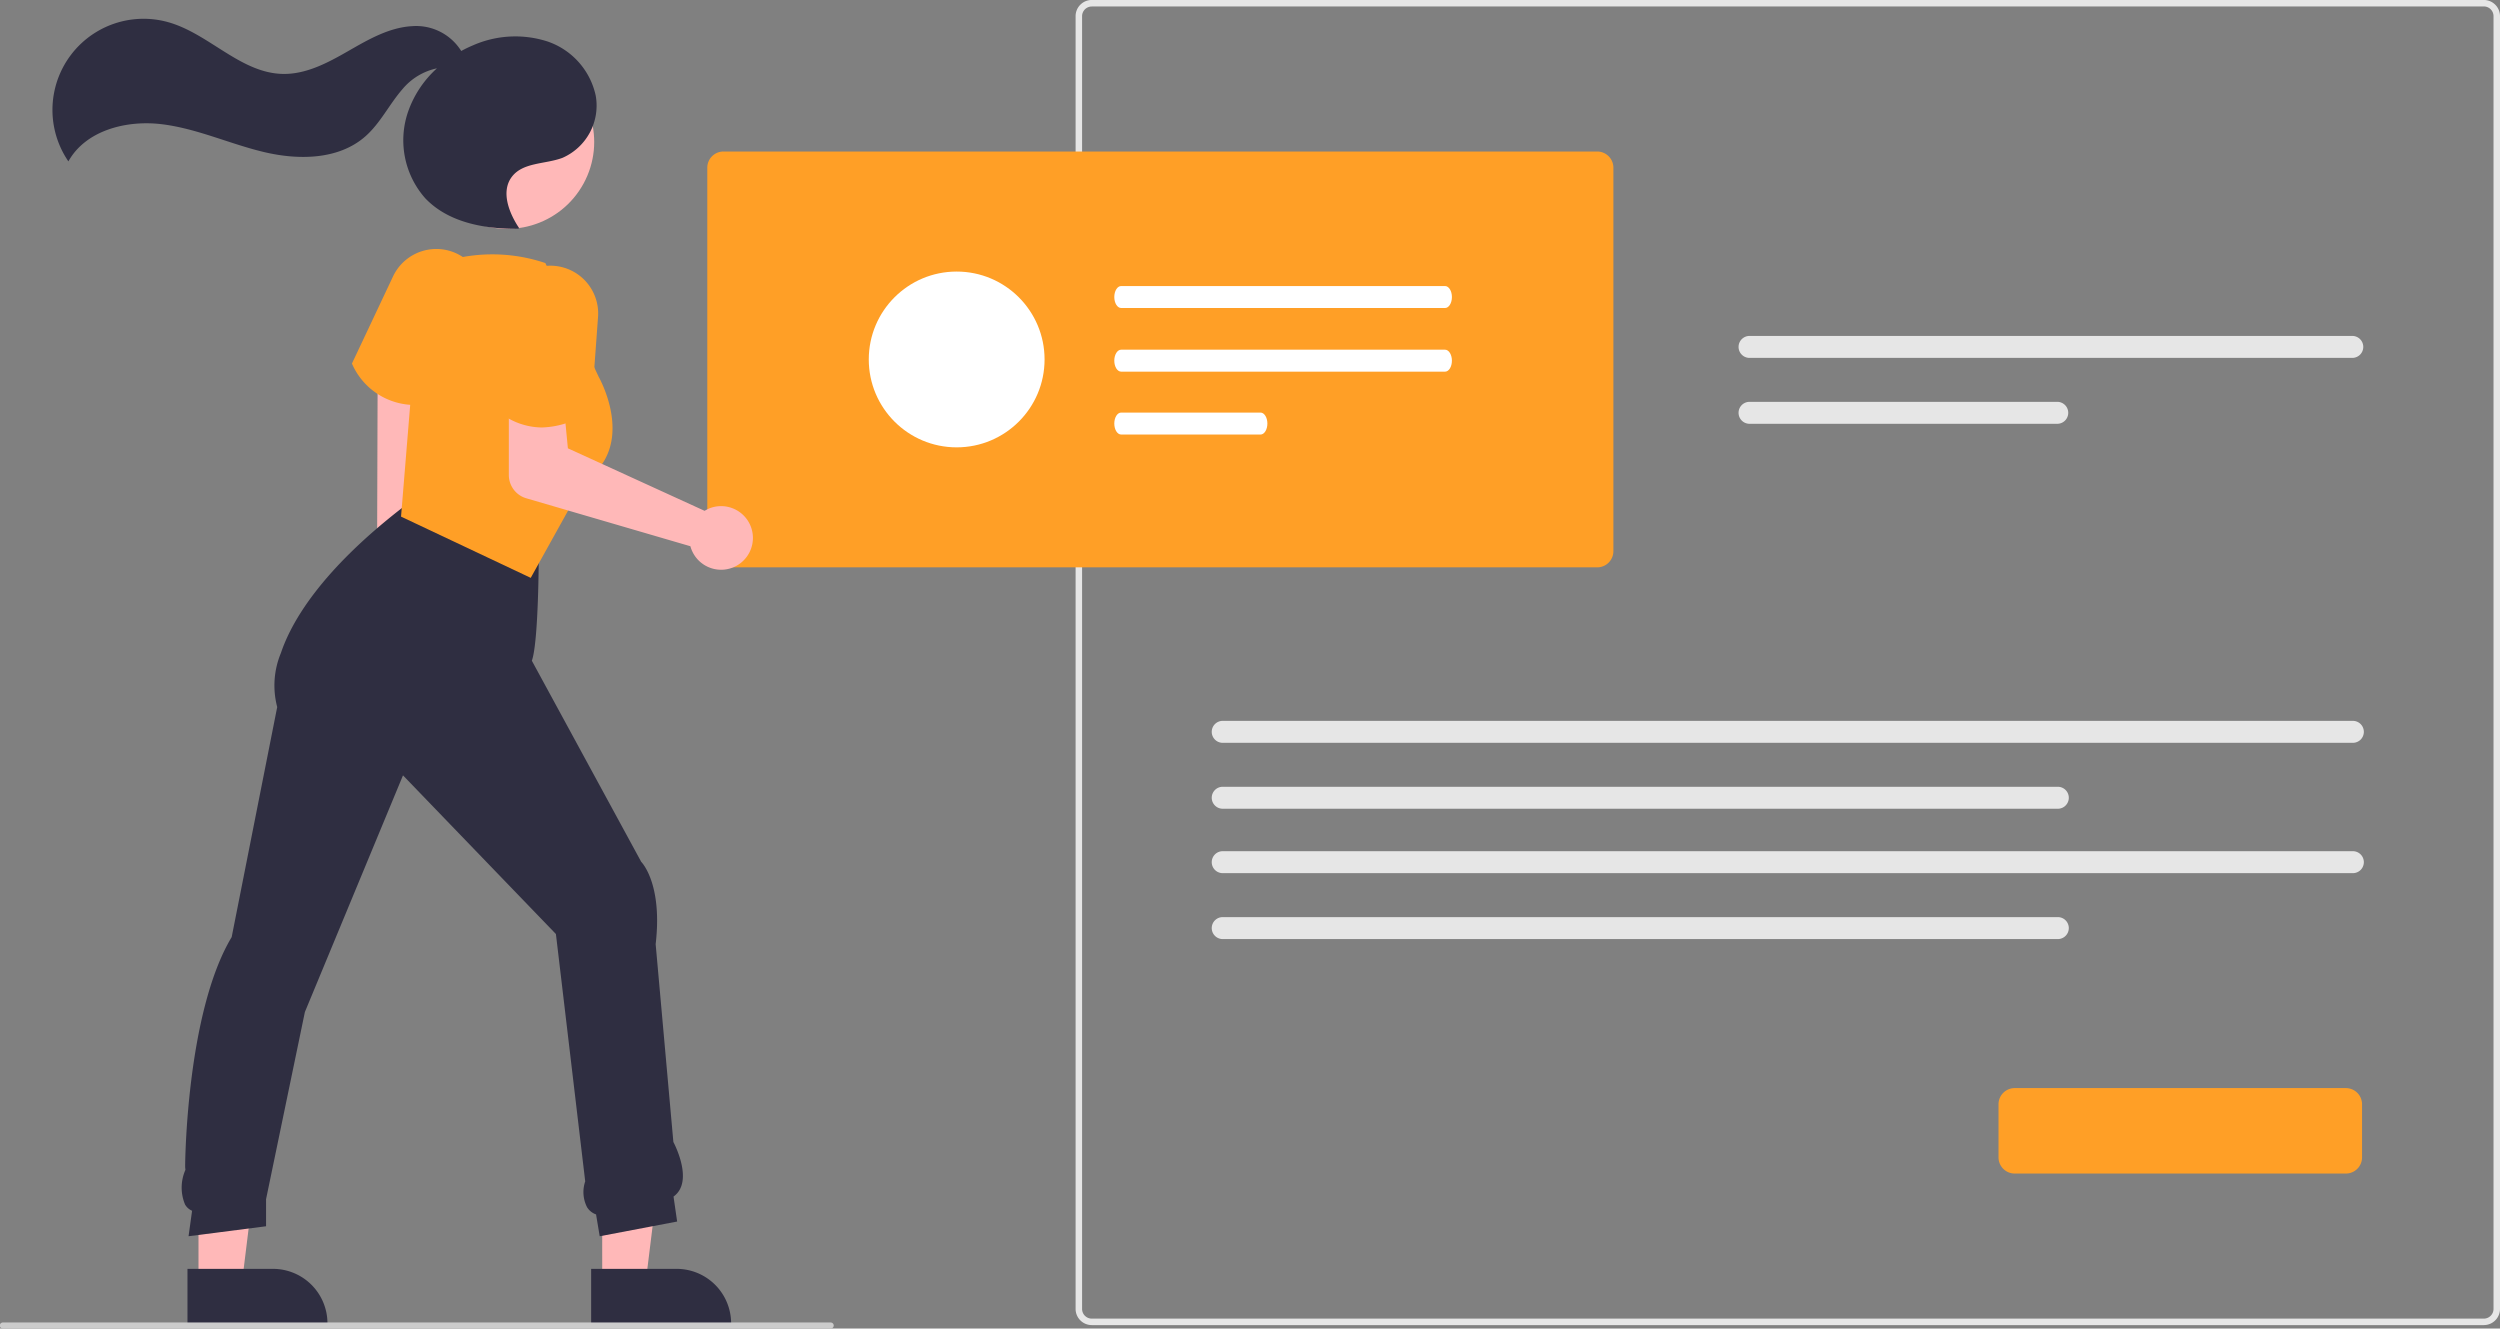 <svg id="Img" xmlns="http://www.w3.org/2000/svg" width="225.807" height="119.998" viewBox="0 0 225.807 119.998">
  <rect x="0" y="0" width="225.807" height="119.998" fill="#808080" stroke="none"/>
  <path id="Path_141" data-name="Path 141" d="M669.656,350.529H543.922a1.463,1.463,0,0,1-1.461-1.461V232.3a1.463,1.463,0,0,1,1.461-1.461H669.656a1.463,1.463,0,0,1,1.461,1.461V349.068a1.463,1.463,0,0,1-1.461,1.461Zm-125.733-119.1a.878.878,0,0,0-.876.876V349.068a.878.878,0,0,0,.876.876H669.656a.878.878,0,0,0,.876-.876V232.3a.878.878,0,0,0-.876-.876Z" transform="translate(-445.31 -230.842)" fill="#e6e6e6"/>
  <path id="Path_142" data-name="Path 142" d="M762.179,341.671a.992.992,0,0,0,0,1.984H816.62a.992.992,0,0,0,0-1.984Z" transform="translate(-604.155 -311.329)" fill="#e6e6e6"/>
  <path id="Path_143" data-name="Path 143" d="M762.179,363.417a.992.992,0,0,0,0,1.984h27.793a.992.992,0,0,0,0-1.984Z" transform="translate(-604.155 -327.122)" fill="#e6e6e6"/>
  <path id="Path_142-2" data-name="Path 142" d="M588.372,468.671a.992.992,0,1,0,0,1.984H690.449a.992.992,0,1,0,0-1.984Z" transform="translate(-477.932 -403.561)" fill="#e6e6e6"/>
  <path id="Path_143-2" data-name="Path 143" d="M588.372,490.417a.992.992,0,0,0,0,1.984H663.8a.992.992,0,1,0,0-1.984Z" transform="translate(-477.932 -419.353)" fill="#e6e6e6"/>
  <path id="Path_142-3" data-name="Path 142" d="M588.372,511.671a.992.992,0,1,0,0,1.984H690.449a.992.992,0,1,0,0-1.984Z" transform="translate(-477.932 -434.789)" fill="#e6e6e6"/>
  <path id="Path_143-3" data-name="Path 143" d="M588.372,533.417a.992.992,0,1,0,0,1.984H663.8a.992.992,0,1,0,0-1.984Z" transform="translate(-477.932 -450.581)" fill="#e6e6e6"/>
  <path id="Path_154" data-name="Path 154" d="M501.329,318.4H422.41a1.463,1.463,0,0,1-1.461-1.461V282.3a1.463,1.463,0,0,1,1.461-1.461h78.919a1.463,1.463,0,0,1,1.461,1.461v34.634A1.463,1.463,0,0,1,501.329,318.4Z" transform="translate(-357.064 -267.154)" fill="#ff9f26"/>
  <path id="Path_154-2" data-name="Path 154" d="M878.324,597.558H848.41a1.463,1.463,0,0,1-1.461-1.461V591.3a1.463,1.463,0,0,1,1.461-1.461h29.914a1.463,1.463,0,0,1,1.461,1.461V596.1A1.463,1.463,0,0,1,878.324,597.558Z" transform="translate(-666.438 -491.559)" fill="#ff9f26"/>
  <path id="Path_978" data-name="Path 978" d="M310.636,365.507a3.038,3.038,0,0,1-.845-4.017,2.507,2.507,0,0,1,.276-.345l.082-25.586,3.8.71.167,25.165a2.985,2.985,0,0,1,.34,3.542A2.619,2.619,0,0,1,310.636,365.507Z" transform="translate(-276.022 -306.89)" fill="#ffb8b8"/>
  <path id="Path_979" data-name="Path 979" d="M198.682,383.182H202.6l1.865-15.124h-5.787Z" transform="translate(-144.288 -267.295)" fill="#ffb8b8"/>
  <path id="Path_980" data-name="Path 980" d="M382.626,649.466h7.722a4.921,4.921,0,0,1,4.921,4.921v.16H382.626Z" transform="translate(-329.233 -534.859)" fill="#2f2e41"/>
  <path id="Path_981" data-name="Path 981" d="M65.5,383.182h3.921l1.865-15.124H65.5Z" transform="translate(-47.571 -267.295)" fill="#ffb8b8"/>
  <path id="Path_982" data-name="Path 982" d="M249.449,649.466h7.722a4.921,4.921,0,0,1,4.921,4.921v.16H249.449Z" transform="translate(-232.516 -534.859)" fill="#2f2e41"/>
  <path id="Path_983" data-name="Path 983" d="M285.3,463.562l-.329-1.972a1.563,1.563,0,0,1-.813-.652,3,3,0,0,1-.167-2.333l-2.646-22.342-13.812-14.33-8.861,21.372-3.508,16.912v2.443l-7,.9.319-2.3a1.341,1.341,0,0,1-.636-.567,3.952,3.952,0,0,1,.016-3.085l.018-.06-.023-.206c-.016-.144.089-13.958,4.2-20.8l4.113-20.78a7.651,7.651,0,0,1,.333-4.876c.954-2.841,3.624-7.419,10.92-13.089l.025-.019.031-.007c.081-.017,8.128-1.617,12.29,3.826l.028.037v.046c0,.336-.007,8.167-.626,9.9l9.876,18.159c.192.2,1.919,2.2,1.306,7.44l1.6,17.868c.183.348,1.834,3.63.014,4.93l.326,2.256Z" transform="translate(-231.133 -351.9)" fill="#2f2e41"/>
  <path id="Path_984" data-name="Path 984" d="M309.561,327.064a6.19,6.19,0,0,1-5.827-3.676l-.03-.059,3.716-7.877a4.319,4.319,0,0,1,7.892,3.506l-3.213,7.7-.056.021A8.034,8.034,0,0,1,309.561,327.064Z" transform="translate(-271.918 -290.488)" fill="#ff9f26"/>
  <path id="Path_985" data-name="Path 985" d="M331.621,343.978l-11.715-5.532,1.61-19.646,2.936-3.588.569-.122a14.969,14.969,0,0,1,7.865.436l.056.019,4.822,10.287c.03.051,3.508,6.191-1.3,9.428Z" transform="translate(-283.683 -291.784)" fill="#ff9f26"/>
  <path id="Path_986" data-name="Path 986" d="M373.55,375.032a2.881,2.881,0,0,0-.4.207L360.8,369.592l-.317-3.283-5.017-.17,0,5.866a2.19,2.19,0,0,0,1.576,2.1l14.824,4.332a2.873,2.873,0,1,0,1.686-3.409Z" transform="translate(-309.507 -329.099)" fill="#ffb8b8"/>
  <path id="Path_987" data-name="Path 987" d="M354.262,333.373a6.246,6.246,0,0,1-4.518-2.01l-.047-.047,1.03-8.649a4.319,4.319,0,0,1,8.6.825l-.608,8.323-.047.037A7.852,7.852,0,0,1,354.262,333.373Z" transform="translate(-305.318 -294.762)" fill="#ff9f26"/>
  <circle id="Ellipse_119" data-name="Ellipse 119" cx="7.855" cy="7.855" r="7.855" transform="translate(35.154 15.941) rotate(-61.337)" fill="#ffb8b8"/>
  <path id="Path_988" data-name="Path 988" d="M253.976,243.984a6.649,6.649,0,0,0-4.378-4.915,9.479,9.479,0,0,0-6.736.367,11.187,11.187,0,0,0-1.036.5,4.8,4.8,0,0,0-4.419-2.244c-2.1.112-4,1.224-5.826,2.272s-3.785,2.091-5.89,2.043c-3.8-.088-6.633-3.614-10.291-4.662a8.23,8.23,0,0,0-9.057,12.561c1.561-2.8,5.225-3.741,8.405-3.36s6.143,1.775,9.259,2.517,6.723.711,9.136-1.395c1.369-1.194,2.172-2.9,3.364-4.272a5.55,5.55,0,0,1,3.126-1.895,9.488,9.488,0,0,0-2.568,3.808,7.908,7.908,0,0,0,1.513,7.931c2.091,2.2,5.372,2.788,8.408,2.752l.064-.065c-.929-1.391-1.663-3.32-.64-4.644,1.01-1.307,3-1.114,4.55-1.692A5.151,5.151,0,0,0,253.976,243.984Z" transform="translate(-200.166 -235.33)" fill="#2f2e41"/>
  <path id="Path_989" data-name="Path 989" d="M262.609,667.706H187.87a.274.274,0,1,1,0-.547h74.739a.274.274,0,1,1,0,.547Z" transform="translate(-187.596 -547.708)" fill="#ccc"/>
  <path id="Path_155" data-name="Path 155" d="M555.843,325.212c-.343,0-.62.446-.619.994s.278.989.619.99H585.1c.343,0,.62-.446.619-.994s-.278-.989-.619-.99Z" transform="translate(-454.578 -299.376)" fill="#fff"/>
  <path id="Path_156" data-name="Path 156" d="M555.843,346.212c-.343,0-.62.446-.619.994s.278.989.619.99H585.1c.343,0,.62-.446.619-.994s-.278-.989-.619-.99Z" transform="translate(-454.578 -314.627)" fill="#fff"/>
  <path id="Path_157" data-name="Path 157" d="M555.843,366.958c-.343,0-.62.446-.619.994s.278.989.619.99h12.59c.343,0,.62-.446.619-.994s-.278-.989-.619-.99Z" transform="translate(-454.578 -329.693)" fill="#fff"/>
  <circle id="Ellipse_120" data-name="Ellipse 120" cx="7.939" cy="7.939" r="7.939" transform="translate(78.47 24.528)" fill="#fff"/>
</svg>
